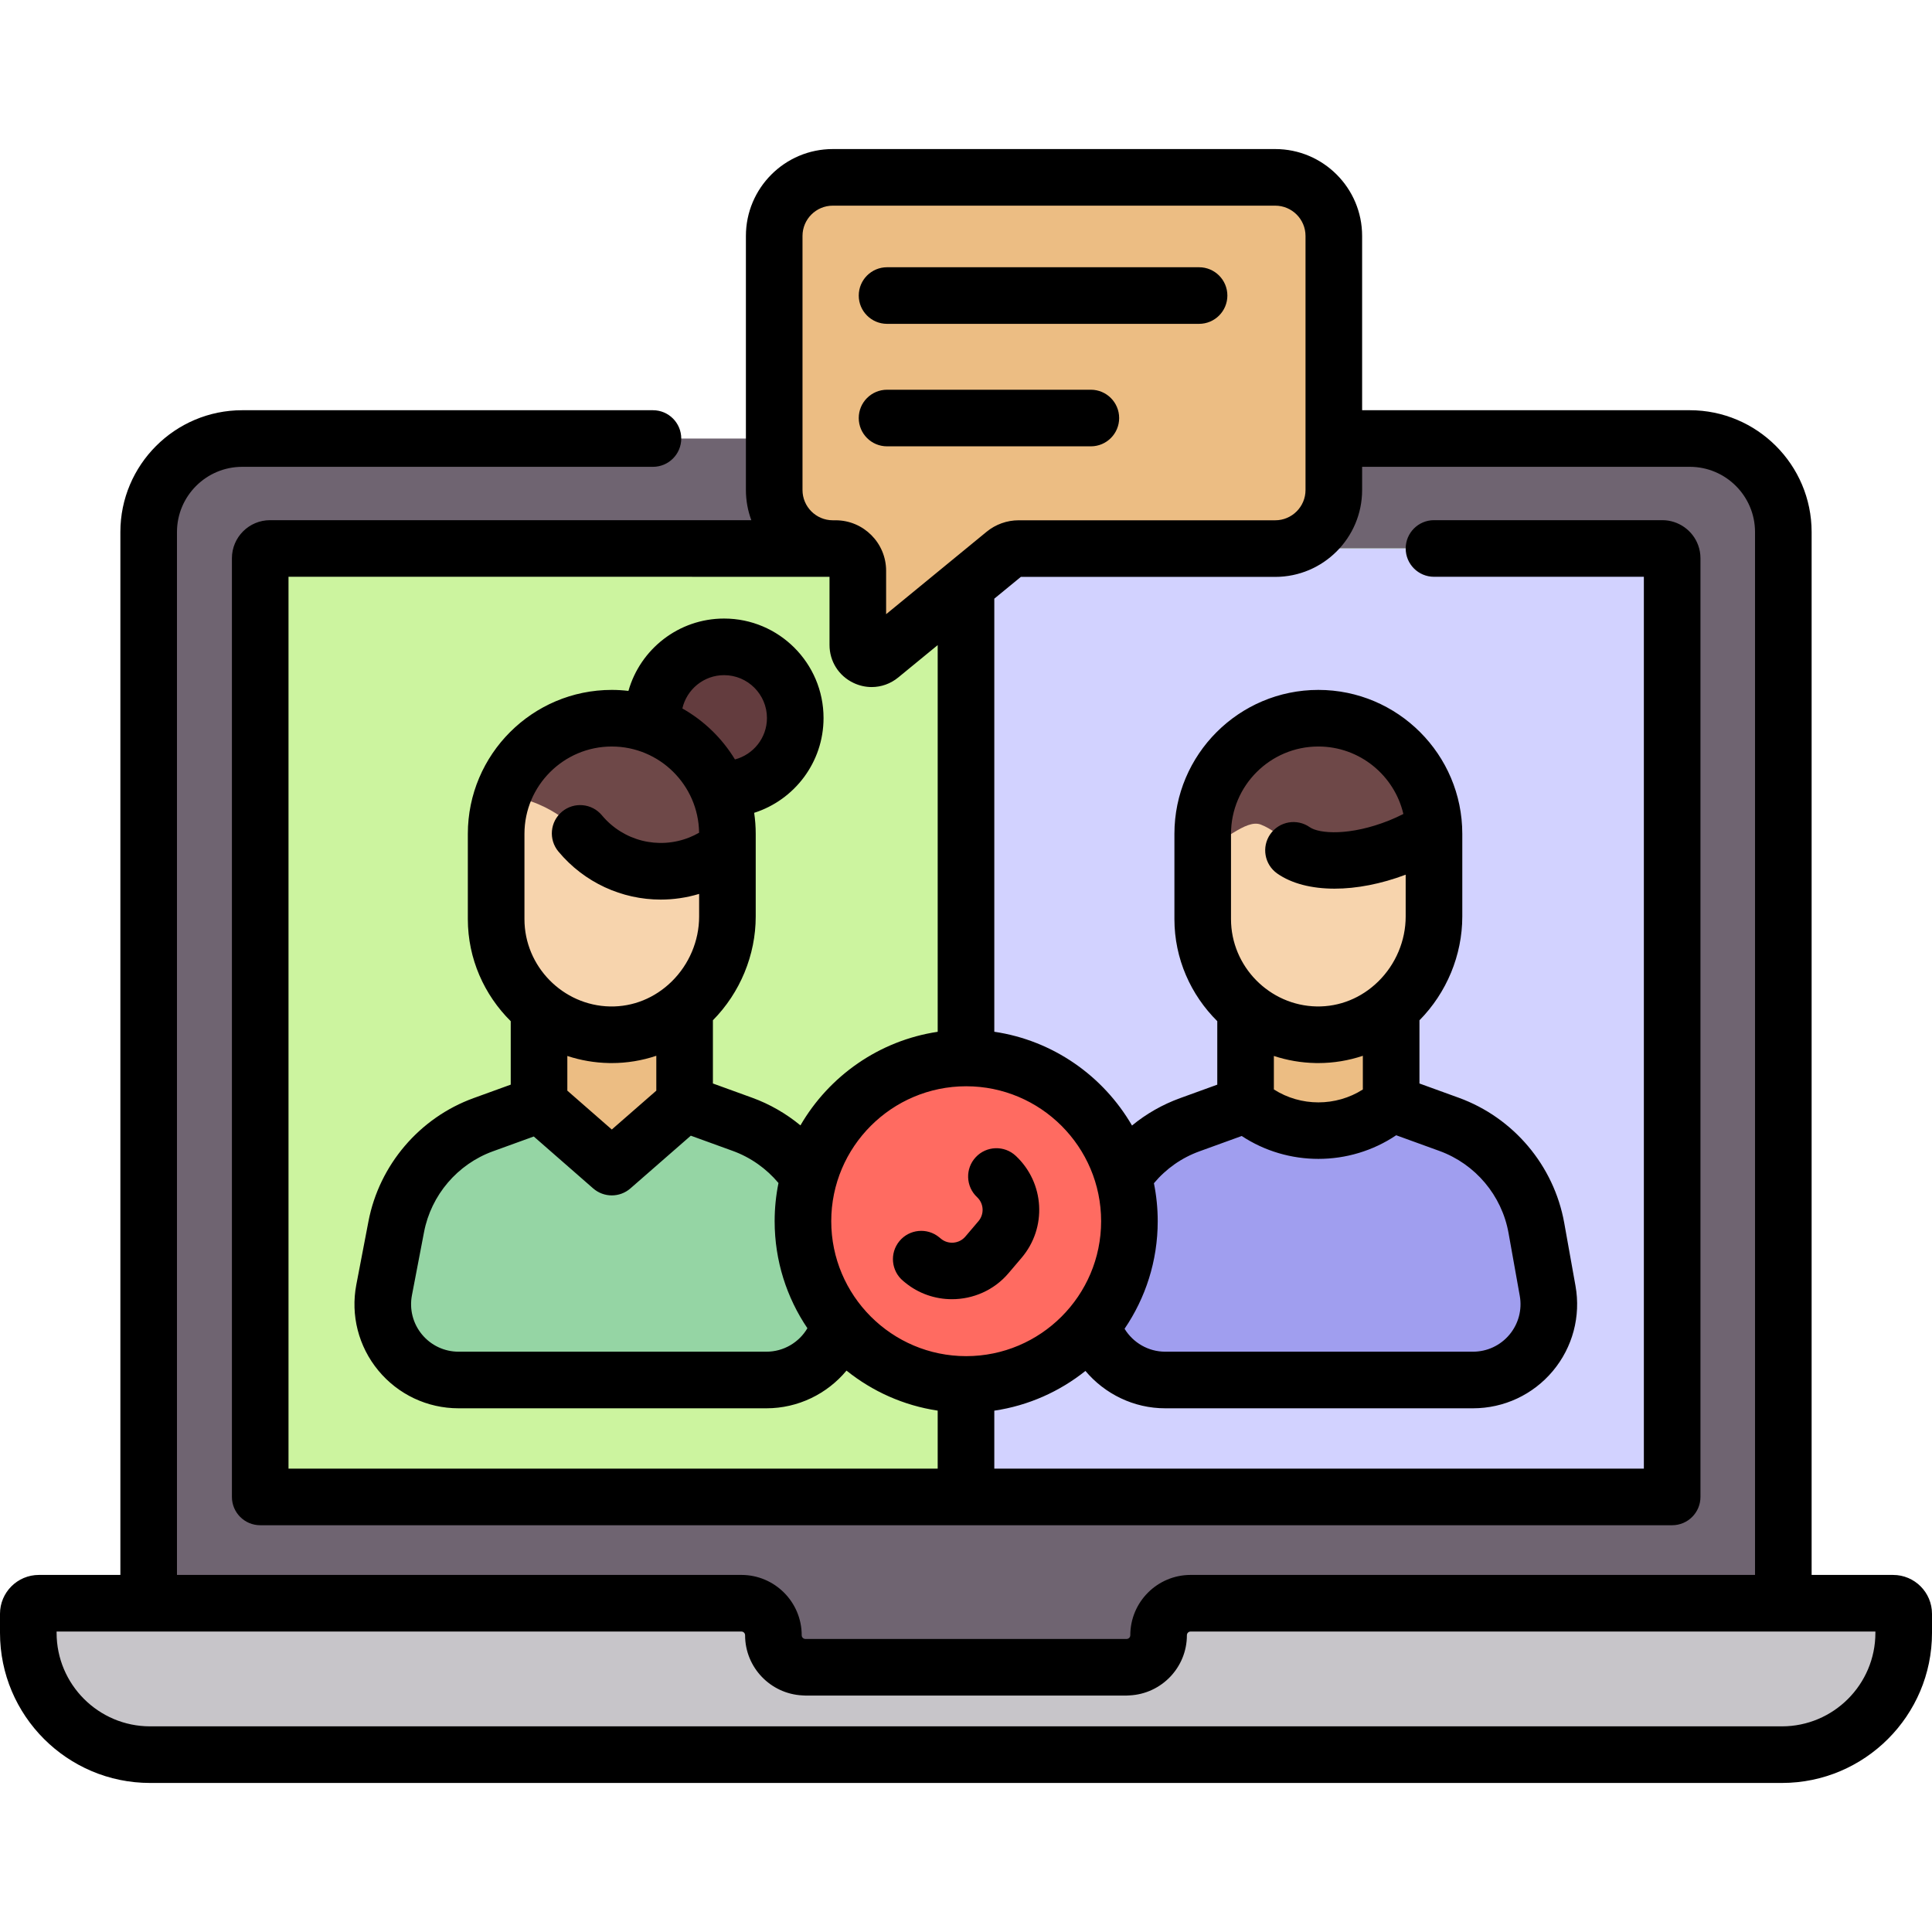 <svg id="Capa_1" enable-background="new 0 0 512 512" height="512" viewBox="0 0 512 512" width="512" xmlns="http://www.w3.org/2000/svg"><g><g><g><path d="m472.596 441.84h-433.192v-300.844c0-13.688 11.097-24.785 24.785-24.785h383.621c13.688 0 24.785 11.097 24.785 24.785v300.844z" fill="#6f6471"/></g><g><path d="m443.139 396.703h-374.18v-248.758c0-1.435 1.163-2.598 2.598-2.598h368.985c1.435 0 2.598 1.163 2.598 2.598v248.758z" fill="#ccf49f"/></g><g><g><circle cx="191.893" cy="190.282" fill="#633c3e" r="18.856"/></g><g><g><path d="m162.555 365.711h40.566c12.506 0 21.971-11.308 19.769-23.619l-2.979-16.655c-2.259-12.629-11.075-23.098-23.136-27.472l-34.221-12.411-34.493 12.51c-11.914 4.321-20.674 14.595-23.056 27.042l-3.206 16.746c-2.37 12.381 7.119 23.858 19.725 23.858h41.031" fill="#95d5a4"/></g><g><path d="m181.426 292.445-19.296 16.844-19.284-16.844v-25.858h38.58z" fill="#ecbd83"/></g><g><path d="m192.78 220.972v21.92c0 17.18-14.07 31.66-31.25 31.33-16.65-.32-30.05-13.92-30.05-30.64v-22.61c0-3.57.61-7 1.74-10.18 4.19-11.92 15.55-20.46 28.91-20.46 8.46 0 11.396 6.971 16.946 12.511 5.55 5.55 13.704 9.669 13.704 18.129z" fill="#f7d4ad"/></g></g><g><path d="m192.78 220.972v3.79l-.45.19c-2.03 1.59-4.32 2.92-6.83 3.93-11.49 4.6-24.24 1-31.76-8.03 0 0-7.03-8.4-19.19-9.92-.46-.06-.9-.11-1.33-.14 4.19-11.92 15.55-20.46 28.91-20.46 8.46 0 16.12 3.43 21.67 8.97 5.55 5.55 8.98 13.21 8.98 21.67z" fill="#6e4848"/></g></g><g><path d="m501.698 424.872h-186.173c-4.686 0-8.484 3.799-8.484 8.484 0 4.686-3.799 8.484-8.484 8.484h-85.113c-4.686 0-8.484-3.799-8.484-8.484 0-4.686-3.799-8.484-8.484-8.484h-186.174c-1.548 0-2.802 1.255-2.802 2.802v5.054c0 17.823 14.448 32.271 32.271 32.271h432.458c17.823 0 32.271-14.448 32.271-32.271v-5.054c0-1.548-1.255-2.802-2.802-2.802z" fill="#c7c5c9"/></g><g><path d="m442.376 396.703h-186.376v-251.356h186.376c.421 0 .762.341.762.762v249.831c.001.421-.341.763-.762.763z" fill="#d2d2ff"/></g><g><g><g><path d="m349.802 365.711h40.566c12.506 0 21.971-11.308 19.769-23.619l-2.979-16.655c-2.259-12.629-11.075-23.098-23.136-27.472l-34.221-12.411-34.493 12.51c-11.914 4.321-20.674 14.595-23.056 27.042l-3.206 16.746c-2.37 12.381 7.119 23.858 19.725 23.858h41.031" fill="#a09eef"/></g><g><path d="m368.673 292.445-.007.006c-11.049 9.645-27.526 9.643-38.572-.006v-25.858h38.58v25.858z" fill="#ecbd83"/></g><g><path d="m380.02 220.972v21.92c0 17.18-14.06 31.66-31.24 31.33-16.65-.32-30.05-13.92-30.05-30.64v-22.61c0-16.92 13.72-30.64 30.65-30.64 8.46 0 16.12 3.43 21.66 8.97 5.01 5.01 8.29 11.74 8.88 19.23.07.81.1 1.62.1 2.44z" fill="#f7d4ad"/></g></g><g><path d="m379.92 218.532c-1.17 1.49-1.93 2.44-1.93 2.44-2.17 1.25-4.53 2.41-7.05 3.42-6.886 2.757-13.679 3.923-19.186 3.594-4.123-.246-8.041-1.965-10.968-4.879-1.548-1.541-3.887-3.497-6.637-4.575-4.11-1.61-10.14 5.18-15.42 6.23v-3.163c0-16.749 13.179-30.871 29.924-31.259 8.747-.202 16.688 3.264 22.386 8.962 5.011 5.01 8.291 11.74 8.881 19.23z" fill="#6e4848"/></g></g><g><g><path d="m337.953 47.001h-117.256c-8.574 0-15.524 6.95-15.524 15.524v67.332c0 8.574 6.95 15.524 15.524 15.524h.759c3.244 0 5.875 2.63 5.875 5.875v19.653c0 3.081 3.582 4.775 5.964 2.821l32.932-27.017c1.051-.862 2.367-1.333 3.726-1.333h68c8.574 0 15.524-6.95 15.524-15.524v-67.331c-.001-8.573-6.951-15.524-15.524-15.524z" fill="#ecbd83"/></g></g><g><g><circle cx="256.049" cy="323.632" fill="#ff6b61" r="43.26"/></g></g></g><g><path d="m501.698 417.372h-21.598v-276.38c0-17.799-14.485-32.28-32.29-32.28h-86.833v-46.187c0-12.695-10.329-23.024-23.024-23.024h-117.256c-12.695 0-23.024 10.329-23.024 23.024v67.332c0 2.81.51 5.503 1.436 7.995h-127.549c-5.569 0-10.1 4.526-10.1 10.09v248.76c0 4.142 3.358 7.5 7.5 7.5h374.18c4.142 0 7.5-3.358 7.5-7.5v-248.76c0-1.196-.207-2.362-.594-3.413-1.439-3.994-5.259-6.677-9.506-6.677h-60.518c-4.142 0-7.5 3.358-7.5 7.5s3.358 7.5 7.5 7.5h55.618v236.35h-172.14v-15.362c9.044-1.336 17.312-5.071 24.15-10.528 5.137 6.109 12.814 9.9 21.12 9.9h81.6c8.184 0 15.892-3.601 21.148-9.879 5.256-6.279 7.445-14.502 6.005-22.562l-2.98-16.661c-2.722-15.202-13.437-27.922-27.964-33.198l-10.408-3.777v-16.747c7.217-7.3 11.352-17.282 11.352-27.496v-21.915c0-21.034-17.112-38.146-38.145-38.146-21.034 0-38.146 17.112-38.146 38.146v22.601c0 10.511 4.36 20.101 11.358 27.04v16.827l-9.836 3.567c-4.698 1.703-8.989 4.159-12.763 7.261-7.602-13.121-20.898-22.544-36.491-24.848v-114.773l7.034-5.771h67.418c12.695 0 23.024-10.329 23.024-23.024v-6.146h86.833c9.534 0 17.29 7.752 17.29 17.28v276.379h-149.574c-8.814 0-15.984 7.17-15.984 15.984 0 .543-.441.984-.984.984h-85.113c-.542 0-.984-.441-.984-.984 0-8.814-7.17-15.984-15.984-15.984h-149.576v-276.378c0-9.528 7.756-17.28 17.29-17.28h108.85c4.142 0 7.5-3.358 7.5-7.5s-3.358-7.5-7.5-7.5h-108.85c-17.805 0-32.29 14.481-32.29 32.28v276.379h-21.597c-5.681.001-10.303 4.622-10.303 10.303v5.054c0 21.93 17.841 39.771 39.771 39.771h432.458c21.93 0 39.771-17.841 39.771-39.771v-5.053c0-5.682-4.622-10.303-10.302-10.303zm-175.467-196.395c0-12.763 10.383-23.146 23.146-23.146 10.95 0 20.142 7.647 22.533 17.879-1.216.612-2.462 1.196-3.757 1.714-10.364 4.149-18.552 3.543-21.056 1.788-3.391-2.378-8.068-1.558-10.447 1.833-2.378 3.391-1.558 8.068 1.833 10.447 3.816 2.676 9.136 4.013 15.202 4.013 5.818 0 12.321-1.246 18.836-3.703v11.088c0 6.409-2.649 12.683-7.269 17.214-4.468 4.382-10.263 6.729-16.333 6.614-12.511-.241-22.689-10.623-22.689-23.143v-22.598zm22.4 60.74c.244.005.486.007.73.007 4.062 0 8.035-.665 11.809-1.929v8.93c-7.138 4.559-16.438 4.56-23.58-.015v-8.872c3.491 1.15 7.199 1.805 11.041 1.879zm-30.764 23.396 11.202-4.063c6.124 4.04 13.22 6.066 20.319 6.066 7.217 0 14.43-2.094 20.617-6.261l11.455 4.156c9.516 3.456 16.535 11.788 18.317 21.742l2.979 16.658c.657 3.676-.342 7.428-2.741 10.293-2.398 2.865-5.914 4.508-9.646 4.508h-81.6c-4.449 0-8.502-2.387-10.746-6.073 5.54-8.132 8.784-17.946 8.784-28.506 0-3.445-.349-6.811-1.006-10.065 3.204-3.827 7.314-6.733 12.066-8.455zm-26.058 18.519c0 19.718-16.042 35.76-35.76 35.76s-35.76-16.042-35.76-35.76 16.042-35.76 35.76-35.76 35.76 16.042 35.76 35.76zm-110.975-135.881c1.154-5.048 5.668-8.829 11.056-8.829 6.264 0 11.36 5.096 11.36 11.36 0 5.267-3.608 9.695-8.479 10.975-3.402-5.611-8.215-10.272-13.937-13.506zm4.434 32.931c-.821.469-1.676.884-2.561 1.239-8.216 3.29-17.538.933-23.201-5.864-2.651-3.183-7.381-3.613-10.563-.962-3.183 2.651-3.613 7.38-.962 10.563 6.876 8.255 16.859 12.74 27.121 12.74 3.395 0 6.82-.496 10.174-1.504v5.999c0 6.409-2.649 12.683-7.269 17.214-4.468 4.382-10.256 6.729-16.333 6.614-12.511-.241-22.689-10.623-22.689-23.143v-22.601c0-12.763 10.383-23.146 23.146-23.146 12.663 0 22.978 10.224 23.137 22.851zm-23.883 61.035c.244.005.486.007.73.007 4.065 0 8.039-.666 11.815-1.932v9.241l-11.797 10.299-11.783-10.299v-9.193c3.49 1.148 7.195 1.803 11.035 1.877zm-19.93 19.465 15.739 13.756c1.414 1.236 3.175 1.854 4.936 1.854 1.76 0 3.52-.617 4.933-1.85l16.008-13.976 11.151 4.046c4.698 1.705 8.888 4.682 12.084 8.496-.665 3.273-1.016 6.658-1.016 10.124 0 10.496 3.202 20.259 8.681 28.361-2.217 3.773-6.316 6.218-10.85 6.218h-81.6c-3.761 0-7.293-1.664-9.692-4.564-2.399-2.902-3.37-6.688-2.663-10.384l3.21-16.752c1.875-9.799 8.865-17.998 18.241-21.399zm107.045-27.746c-15.538 2.327-28.784 11.726-36.374 24.801-3.807-3.135-8.138-5.638-12.788-7.326l-10.408-3.777v-16.754c7.212-7.3 11.345-17.278 11.345-27.489v-21.915c0-1.892-.144-3.751-.411-5.571 10.648-3.388 18.385-13.368 18.385-25.124 0-14.535-11.825-26.36-26.36-26.36-12.038 0-22.21 8.121-25.346 19.173-1.449-.168-2.92-.263-4.414-.263-21.034 0-38.146 17.112-38.146 38.146v22.601c0 10.515 4.363 20.108 11.366 27.047v16.816l-9.847 3.571c-14.321 5.194-24.996 17.717-27.859 32.679l-3.21 16.751c-1.551 8.105.575 16.402 5.834 22.763 5.257 6.359 13.004 10.007 21.252 10.007h81.6c8.384 0 16.089-3.823 21.216-9.987 6.835 5.486 15.109 9.247 24.164 10.603v15.374h-172.039v-236.35s142.49-.02 143.371.013v18.044c0 4.354 2.445 8.216 6.381 10.079 1.541.729 3.174 1.087 4.792 1.087 2.517 0 4.999-.865 7.047-2.546l10.449-8.572zm97.477-143.579c0 4.424-3.6 8.024-8.024 8.024h-68c-3.085 0-6.098 1.078-8.482 3.034l-26.64 21.854v-11.514c0-7.375-6-13.375-13.375-13.375h-.759c-4.424 0-8.024-3.6-8.024-8.024v-67.331c0-4.424 3.6-8.024 8.024-8.024h117.255c4.424 0 8.024 3.6 8.024 8.024v67.332zm151.023 302.871c0 13.659-11.112 24.771-24.771 24.771h-432.458c-13.659 0-24.771-11.112-24.771-24.771v-.356h24.39.01s.006 0 .01 0h157.065c.543 0 .984.441.984.984 0 8.548 6.75 15.53 15.196 15.944.258.027.52.041.785.041h85.12c.265 0 .527-.015.785-.042 8.447-.415 15.196-7.396 15.196-15.944 0-.543.441-.984.984-.984h157.065.01s.006 0 .01 0h24.39z"/><path d="m317.766 70.823h-82.688c-4.142 0-7.5 3.358-7.5 7.5s3.358 7.5 7.5 7.5h82.688c4.142 0 7.5-3.358 7.5-7.5s-3.358-7.5-7.5-7.5z"/><path d="m289.088 103.283h-54.011c-4.142 0-7.5 3.358-7.5 7.5s3.358 7.5 7.5 7.5h54.011c4.142 0 7.5-3.358 7.5-7.5s-3.358-7.5-7.5-7.5z"/><path d="m259.298 323.627-3.474 4.083c-1.625 1.91-4.521 2.167-6.452.575l-.463-.382c-3.195-2.636-7.922-2.183-10.558 1.012s-2.183 7.922 1.012 10.558l.467.386c3.625 2.987 8.043 4.444 12.444 4.444 5.574 0 11.118-2.34 14.974-6.872l3.474-4.083c6.799-7.99 6.126-19.866-1.533-27.037-3.024-2.831-7.77-2.673-10.601.349-2.831 3.024-2.674 7.77.349 10.601 1.803 1.689 1.962 4.485.361 6.366z"/></g></g></svg>